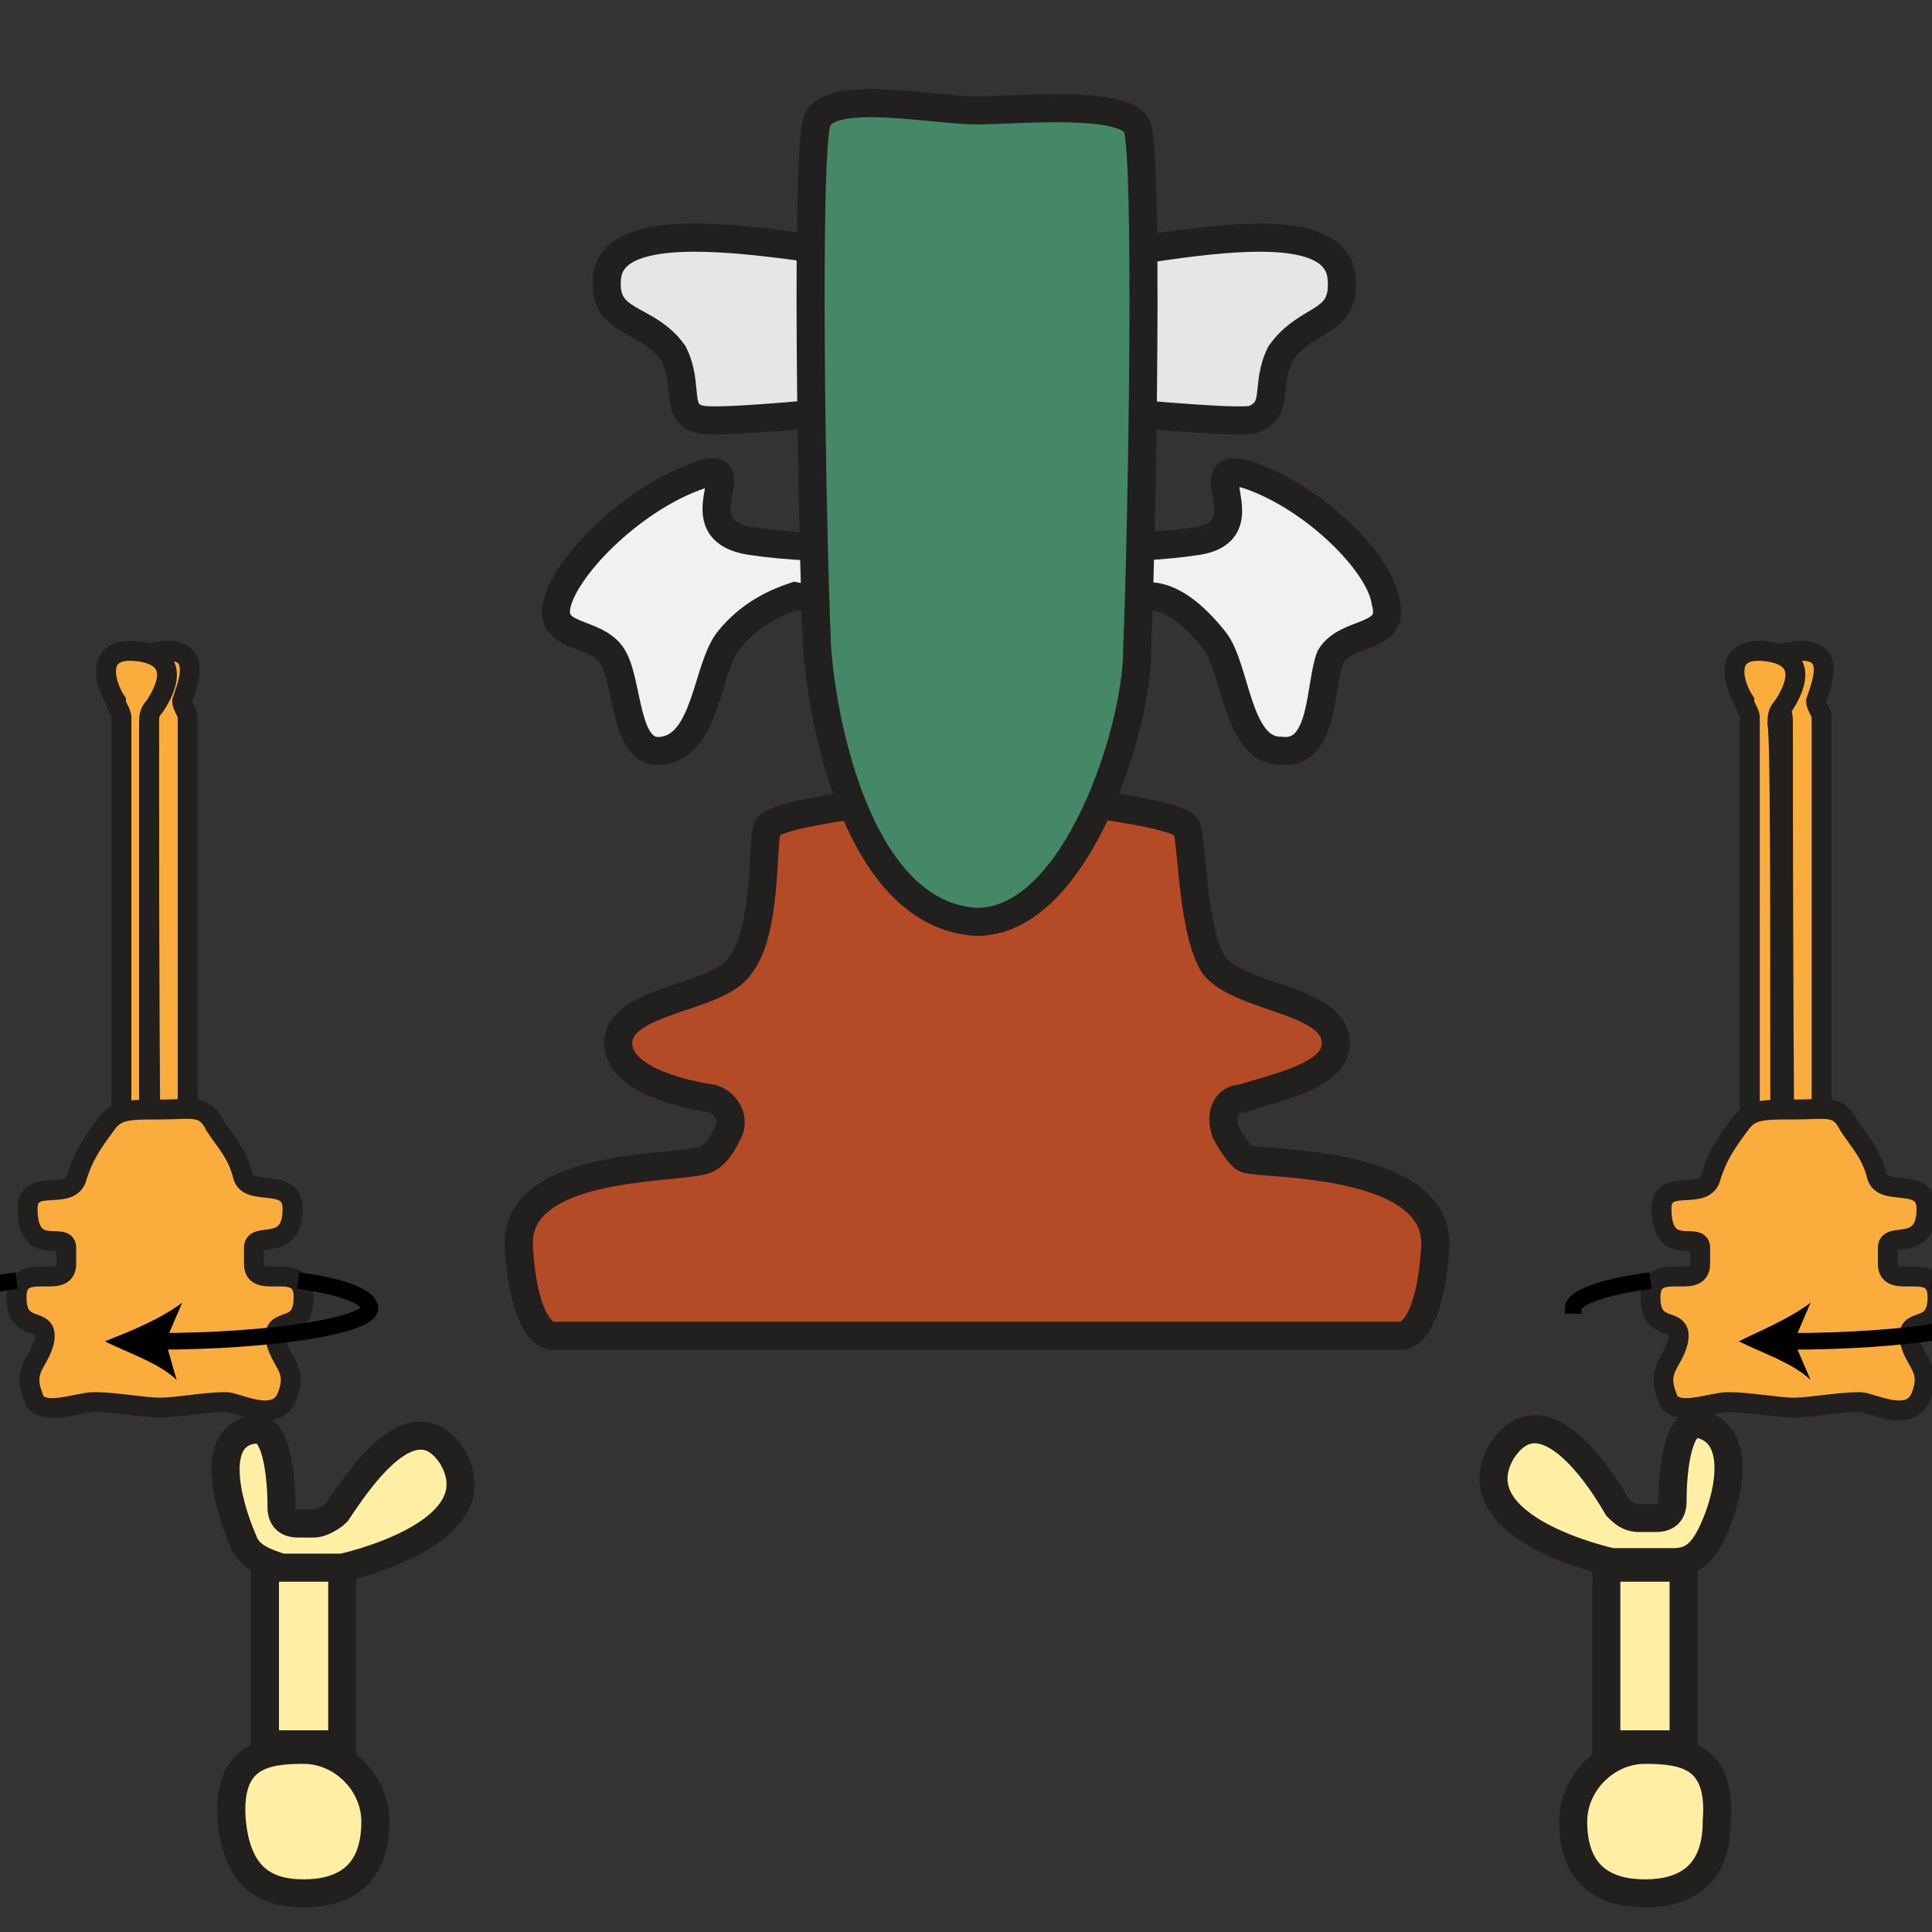<?xml version="1.0" encoding="utf-8"?>
<!-- Generator: Adobe Illustrator 25.0.0, SVG Export Plug-In . SVG Version: 6.00 Build 0)  -->
<svg version="1.1"
	 id="svg2" inkscape:export-filename="F:\research\drummondlab.github.io\assets\themes\lab\images\logo\logo-v2.png" inkscape:export-xdpi="1285.7142" xmlns:cc="http://creativecommons.org/ns#" xmlns:dc="http://purl.org/dc/elements/1.1/" xmlns:inkscape="http://www.inkscape.org/namespaces/inkscape" xmlns:rdf="http://www.w3.org/1999/02/22-rdf-syntax-ns#" xmlns:sodipodi="http://sodipodi.sourceforge.net/DTD/sodipodi-0.dtd" xmlns:svg="http://www.w3.org/2000/svg"
	 xmlns="http://www.w3.org/2000/svg" xmlns:xlink="http://www.w3.org/1999/xlink" x="0px" y="0px" viewBox="0 0 35 35"
	 style="enable-background:new 0 0 35 35;" xml:space="preserve">
<rect x="0" y="0" width="35" height="35" fill="#333333" stroke="none"/>
<style type="text/css">
	.st0{fill:#B54A26;}
	.st1{fill:none;stroke:#221F1F;stroke-width:0.508;stroke-miterlimit:10;}
	.st2{fill:#E5E6E6;}
	.st3{fill:#F1F1F1;}
	.st4{fill:#458867;}
	.st5{fill:#FFEFA4;stroke:#221F1F;stroke-width:0.508;stroke-miterlimit:10;}
	.st6{fill:#FAAD3C;}
	.st7{fill:none;stroke:#221F1F;stroke-width:0.36;stroke-miterlimit:10;}
	.st8{fill:none;stroke:#000000;stroke-width:0.301;stroke-miterlimit:10;}
</style>
<sodipodi:namedview  bordercolor="#666666" borderopacity="1.0" fit-margin-bottom="0" fit-margin-left="0" fit-margin-right="0" fit-margin-top="0" id="base" inkscape:current-layer="layer1" inkscape:cx="32.883356" inkscape:cy="17.057981" inkscape:document-units="px" inkscape:pageopacity="0.0" inkscape:pageshadow="2" inkscape:window-height="1387" inkscape:window-maximized="1" inkscape:window-width="2560" inkscape:window-x="-8" inkscape:window-y="-8" inkscape:zoom="22.4" pagecolor="#ffffff" showgrid="false">
	</sodipodi:namedview>
<g id="MSRing_1_">
	<g>
		<path class="st0" d="M10,24.2c0,0-0.5,0-0.6-1.6s3-1.4,3.4-1.6c0.2-0.1,0.3-0.3,0.4-0.5c0.1-0.2,0-0.5-0.3-0.6
			c-0.7-0.1-1.7-0.4-1.7-1c0-0.8,1.8-0.8,2.2-1.4c0.5-0.6,0.4-2.2,0.5-2.5s2.8-0.6,3.8-0.6s3.7,0.3,3.8,0.6c0.1,0.3,0.1,1.9,0.5,2.5
			c0.5,0.6,2.2,0.6,2.2,1.4c0,0.6-1.1,0.8-1.7,1c-0.3,0-0.4,0.3-0.3,0.6c0.1,0.2,0.3,0.5,0.4,0.5c0.3,0.1,3.5,0,3.4,1.6
			s-0.6,1.6-0.6,1.6H10z"/>
		<path class="st1" d="M10,24.2c0,0-0.5,0-0.6-1.6s3-1.4,3.4-1.6c0.2-0.1,0.3-0.3,0.4-0.5c0.1-0.2,0-0.5-0.3-0.6
			c-0.7-0.1-1.7-0.4-1.7-1c0-0.8,1.8-0.8,2.2-1.4c0.5-0.6,0.4-2.2,0.5-2.5s2.8-0.6,3.8-0.6s3.7,0.3,3.8,0.6c0.1,0.3,0.1,1.9,0.5,2.5
			c0.5,0.6,2.2,0.6,2.2,1.4c0,0.6-1.1,0.8-1.7,1c-0.3,0-0.4,0.3-0.3,0.6c0.1,0.2,0.3,0.5,0.4,0.5c0.3,0.1,3.5,0,3.4,1.6
			s-0.6,1.6-0.6,1.6H10z"/>
	</g>
</g>
<g id="L-ring_1_">
	<g>
		<path class="st2" d="M17.7,7.3c-1.3,0-4.5,0.4-5,0.3S12.5,7,12.2,6.4C11.7,5.7,10.9,5.9,11,5c0.2-1.5,5.1-0.1,6.8-0.1
			c1.8,0,6.3-1.4,6.5,0.1c0.1,0.9-0.6,0.7-1.1,1.4c-0.3,0.6,0,1-0.5,1.2C22.2,7.7,18.9,7.3,17.7,7.3z"/>
		<path class="st1" d="M17.7,7.3c-1.3,0-4.5,0.4-5,0.3S12.5,7,12.2,6.4C11.7,5.7,10.9,5.9,11,5c0.2-1.5,5.1-0.1,6.8-0.1
			c1.8,0,6.3-1.4,6.5,0.1c0.1,0.9-0.6,0.7-1.1,1.4c-0.3,0.6,0,1-0.5,1.2C22.2,7.7,18.9,7.3,17.7,7.3z"/>
	</g>
</g>
<g id="P-ring_1_">
	<g>
		<path class="st3" d="M17.7,10.8c0.8,0,2.7,0,3.1,0s0.8,0.3,1.2,0.8c0.4,0.5,0.4,2,1.2,2c0.8,0.1,0.7-1.2,0.9-1.7
			c0.3-0.5,1.2-0.3,1-1C25,10.2,23.8,9,22.6,8.6c-1-0.3,0.3,1-0.9,1.2c-1.3,0.2-3,0.1-4,0.1s-2.8,0.1-4.1-0.1
			c-1.3-0.2,0-1.5-0.9-1.2c-1.2,0.4-2.4,1.6-2.6,2.3c-0.2,0.7,0.7,0.5,1,1s0.2,1.8,0.9,1.7c0.8-0.1,0.8-1.5,1.2-2s0.9-0.7,1.2-0.8
			C14.9,10.9,16.9,10.8,17.7,10.8z"/>
		<path class="st1" d="M17.7,10.8c0.8,0,2.7,0,3.1,0s0.8,0.3,1.2,0.8c0.4,0.5,0.4,2,1.2,2c0.8,0.1,0.7-1.2,0.9-1.7
			c0.3-0.5,1.2-0.3,1-1C25,10.2,23.8,9,22.6,8.6c-1-0.3,0.3,1-0.9,1.2c-1.3,0.2-3,0.1-4,0.1s-2.8,0.1-4.1-0.1
			c-1.3-0.2,0-1.5-0.9-1.2c-1.2,0.4-2.4,1.6-2.6,2.3c-0.2,0.7,0.7,0.5,1,1s0.2,1.8,0.9,1.7c0.8-0.1,0.8-1.5,1.2-2s0.9-0.7,1.2-0.8
			C14.9,10.9,16.9,10.8,17.7,10.8z"/>
	</g>
</g>
<g id="Rod_1_">
	<g>
		<path class="st4" d="M14.8,11.7c-0.1-2.4-0.2-8.9,0-9.5S16.9,2,17.7,2c0.7,0,2.7-0.2,2.9,0.3s0.1,7,0,9.5c0,1.4-1.1,4.9-2.9,4.9
			C15.6,16.6,14.9,13.2,14.8,11.7z"/>
		<path class="st1" d="M14.8,11.7c-0.1-2.4-0.2-8.9,0-9.5S16.9,2,17.7,2c0.7,0,2.7-0.2,2.9,0.3s0.1,7,0,9.5c0,1.4-1.1,4.9-2.9,4.9
			C15.6,16.6,14.9,13.2,14.8,11.7z"/>
	</g>
</g>
<g id="C-ring_3_">
	<g>
		<g>
			<path id="C-ring_32_" class="st5" d="M30.3,28.3h-1.1c0,0-2.8-0.6-2-2c0.7-1.1,1.7,0.3,2.1,1c0.1,0.1,0.2,0.2,0.4,0.2H30
				c0.2,0,0.3-0.1,0.3-0.3c0-0.6,0.1-1.5,0.5-1.4c0.8,0.2,0.5,1.4,0.2,2C30.8,28.2,30.6,28.3,30.3,28.3z M30.5,28.4h-1.4v3.2h1.4
				V28.4z M31.1,33c0.1-1.2-0.6-1.3-1.3-1.3s-1.3,0.6-1.3,1.3c0,1,0.6,1.3,1.3,1.3S31.1,34,31.1,33z"/>
			<path id="C-ring_31_" class="st5" d="M4.4,27.9c-0.3-0.7-0.6-1.9,0.2-2c0.4-0.1,0.5,0.8,0.5,1.4c0,0.2,0.1,0.3,0.3,0.3h0.3
				c0.1,0,0.3-0.1,0.4-0.2c0.4-0.6,1.4-2.1,2.1-1c0.8,1.4-2,2-2,2H5.1C4.8,28.3,4.5,28.2,4.4,27.9z M4.8,31.6h1.4v-3.2H4.8V31.6z
				 M5.5,34.3c0.7,0,1.3-0.3,1.3-1.3c0-0.7-0.6-1.3-1.3-1.3S4.1,31.8,4.2,33C4.3,34,4.8,34.3,5.5,34.3z"/>
		</g>
	</g>
</g>
<g id="Stator_units_1_">
	<g>
		<g>
			<g id="Stator_unit-right_20_">
				<g>
					<path class="st6" d="M32.3,13.1c0-0.1,0-0.2-0.1-0.3c-0.2-0.3-0.5-0.9,0.3-1s0.5,0.6,0.4,0.9c0,0.1,0.1,0.2,0.1,0.3v10.6
						c0,0.5,0.2,0.3,0.2,0.7c0,0.5-0.9,0.3-0.8,0.1C32.3,23.7,32.3,13.7,32.3,13.1z"/>
					<path class="st7" d="M32.3,13.1c0-0.1,0-0.2-0.1-0.3c-0.2-0.3-0.5-0.9,0.3-1s0.5,0.6,0.4,0.9c0,0.1,0.1,0.2,0.1,0.3v10.6
						c0,0.5,0.2,0.3,0.2,0.7c0,0.5-0.9,0.3-0.8,0.1C32.3,23.7,32.3,13.7,32.3,13.1z"/>
				</g>
				<g>
					<path class="st6" d="M32.2,13.1c0-0.1,0-0.2,0.1-0.3c0.2-0.3,0.5-0.9-0.3-1s-0.6,0.6-0.4,0.9c0,0.1,0.1,0.2,0.1,0.3v10.6
						c0,0.4-0.1,0.2-0.1,0.5c-0.1,0.5,0.7,0.6,0.7,0.4C32.2,23.9,32.3,13.7,32.2,13.1z"/>
					<path class="st7" d="M32.2,13.1c0-0.1,0-0.2,0.1-0.3c0.2-0.3,0.5-0.9-0.3-1s-0.6,0.6-0.4,0.9c0,0.1,0.1,0.2,0.1,0.3v10.6
						c0,0.4-0.1,0.2-0.1,0.5c-0.1,0.5,0.7,0.6,0.7,0.4C32.2,23.9,32.3,13.7,32.2,13.1z"/>
				</g>
				<g>
					<path class="st6" d="M32.5,25.5c-0.3,0-0.8-0.1-1.2-0.1c-0.3,0-1,0.3-1.1-0.1c-0.2-0.5,0.1-0.6,0.2-1c0.1-0.5-0.5-0.1-0.5-0.8
						c0-0.7,0.9-0.1,0.9-0.6c0-0.1,0-0.2,0-0.3c0-0.3-0.7,0.2-0.7-0.7c0-0.6,0.8-0.1,0.9-0.6c0.1-0.3,0.2-0.5,0.5-0.9
						c0.2-0.3,0.4-0.3,1-0.3l0,0c0.6,0,0.8-0.1,1,0.3c0.2,0.3,0.4,0.5,0.5,0.9s0.9,0,0.9,0.6c0,0.8-0.7,0.4-0.7,0.7
						c0,0.1,0,0.2,0,0.3c0,0.5,0.9-0.1,0.9,0.6s-0.6,0.3-0.5,0.8c0.1,0.4,0.4,0.5,0.2,1s-0.9,0.1-1.1,0.1
						C33.3,25.4,32.8,25.5,32.5,25.5L32.5,25.5z"/>
					<path class="st7" d="M32.5,25.5c-0.3,0-0.8-0.1-1.2-0.1c-0.3,0-1,0.3-1.1-0.1c-0.2-0.5,0.1-0.6,0.2-1c0.1-0.5-0.5-0.1-0.5-0.8
						c0-0.7,0.9-0.1,0.9-0.6c0-0.1,0-0.2,0-0.3c0-0.3-0.7,0.2-0.7-0.7c0-0.6,0.8-0.1,0.9-0.6c0.1-0.3,0.2-0.5,0.5-0.9
						c0.2-0.3,0.4-0.3,1-0.3l0,0c0.6,0,0.8-0.1,1,0.3c0.2,0.3,0.4,0.5,0.5,0.9s0.9,0,0.9,0.6c0,0.8-0.7,0.4-0.7,0.7
						c0,0.1,0,0.2,0,0.3c0,0.5,0.9-0.1,0.9,0.6s-0.6,0.3-0.5,0.8c0.1,0.4,0.4,0.5,0.2,1s-0.9,0.1-1.1,0.1
						C33.3,25.4,32.8,25.5,32.5,25.5L32.5,25.5z"/>
				</g>
			</g>
			<g id="Stator_unit-right_19_">
				<g>
					<path class="st6" d="M2.7,13.1c0-0.1,0-0.2-0.1-0.3c-0.2-0.3-0.5-0.9,0.3-1s0.5,0.6,0.4,0.9c0,0.1,0.1,0.2,0.1,0.3v10.6
						c0,0.5,0.2,0.3,0.2,0.7c0,0.5-0.9,0.3-0.8,0.1C2.7,23.7,2.7,13.7,2.7,13.1z"/>
					<path class="st7" d="M2.7,13.1c0-0.1,0-0.2-0.1-0.3c-0.2-0.3-0.5-0.9,0.3-1s0.5,0.6,0.4,0.9c0,0.1,0.1,0.2,0.1,0.3v10.6
						c0,0.5,0.2,0.3,0.2,0.7c0,0.5-0.9,0.3-0.8,0.1C2.7,23.7,2.7,13.7,2.7,13.1z"/>
				</g>
				<g>
					<path class="st6" d="M2.7,13.1c0-0.1,0-0.2,0.1-0.3c0.2-0.3,0.5-0.9-0.3-1s-0.6,0.6-0.4,0.9c0,0.1,0.1,0.2,0.1,0.3v10.6
						C2.1,24,2,23.8,2,24.1c-0.1,0.5,0.7,0.6,0.7,0.4C2.7,23.9,2.7,13.7,2.7,13.1z"/>
					<path class="st7" d="M2.7,13.1c0-0.1,0-0.2,0.1-0.3c0.2-0.3,0.5-0.9-0.3-1s-0.6,0.6-0.4,0.9c0,0.1,0.1,0.2,0.1,0.3v10.6
						C2.1,24,2,23.8,2,24.1c-0.1,0.5,0.7,0.6,0.7,0.4C2.7,23.9,2.7,13.7,2.7,13.1z"/>
				</g>
				<g>
					<path class="st6" d="M2.9,25.5c-0.3,0-0.8-0.1-1.2-0.1c-0.3,0-1,0.3-1.1-0.1c-0.2-0.5,0.1-0.6,0.2-1c0.1-0.5-0.5-0.1-0.5-0.8
						c0-0.7,0.9-0.1,0.9-0.6c0-0.1,0-0.2,0-0.3c0-0.3-0.7,0.2-0.7-0.7c0-0.6,0.8-0.1,0.9-0.6c0.1-0.3,0.2-0.5,0.5-0.9
						c0.2-0.3,0.4-0.3,1-0.3l0,0c0.6,0,0.8-0.1,1,0.3c0.2,0.3,0.4,0.5,0.5,0.9s0.9,0,0.9,0.6c0,0.8-0.7,0.4-0.7,0.7
						c0,0.1,0,0.2,0,0.3c0,0.5,0.9-0.1,0.9,0.6S4.9,23.8,5,24.3c0.1,0.4,0.4,0.5,0.2,1c-0.2,0.5-0.9,0.1-1.1,0.1
						C3.7,25.4,3.2,25.5,2.9,25.5L2.9,25.5z"/>
					<path class="st7" d="M2.9,25.5c-0.3,0-0.8-0.1-1.2-0.1c-0.3,0-1,0.3-1.1-0.1c-0.2-0.5,0.1-0.6,0.2-1c0.1-0.5-0.5-0.1-0.5-0.8
						c0-0.7,0.9-0.1,0.9-0.6c0-0.1,0-0.2,0-0.3c0-0.3-0.7,0.2-0.7-0.7c0-0.6,0.8-0.1,0.9-0.6c0.1-0.3,0.2-0.5,0.5-0.9
						c0.2-0.3,0.4-0.3,1-0.3l0,0c0.6,0,0.8-0.1,1,0.3c0.2,0.3,0.4,0.5,0.5,0.9s0.9,0,0.9,0.6c0,0.8-0.7,0.4-0.7,0.7
						c0,0.1,0,0.2,0,0.3c0,0.5,0.9-0.1,0.9,0.6S4.9,23.8,5,24.3c0.1,0.4,0.4,0.5,0.2,1c-0.2,0.5-0.9,0.1-1.1,0.1
						C3.7,25.4,3.2,25.5,2.9,25.5L2.9,25.5z"/>
				</g>
			</g>
		</g>
	</g>
</g>
<g>
	<path class="st8" d="M29.9,23.2c-0.8,0.1-1.4,0.3-1.4,0.5c0,0,0,0,0,0.1"/>
	<g>
		<g>
			<path class="st8" d="M32.4,24.3c2.2,0,3.9-0.3,3.9-0.6c0-0.2-0.5-0.4-1.3-0.5"/>
			<g>
				<path d="M31.5,24.3c0.4,0.2,1,0.4,1.3,0.7l-0.3-0.7l0.3-0.7C32.4,23.9,31.9,24.1,31.5,24.3z"/>
			</g>
		</g>
	</g>
</g>
<g>
	<path class="st8" d="M0.3,23.2c-0.8,0.1-1.4,0.3-1.4,0.5c0,0,0,0,0,0.1"/>
	<g>
		<g>
			<path class="st8" d="M2.8,24.3c2.2,0,3.9-0.3,3.9-0.6c0-0.2-0.5-0.4-1.3-0.5"/>
			<g>
				<path d="M1.9,24.3c0.4,0.2,1,0.4,1.3,0.7L3,24.3l0.3-0.7C2.9,23.9,2.4,24.1,1.9,24.3z"/>
			</g>
		</g>
	</g>
</g>
</svg>
